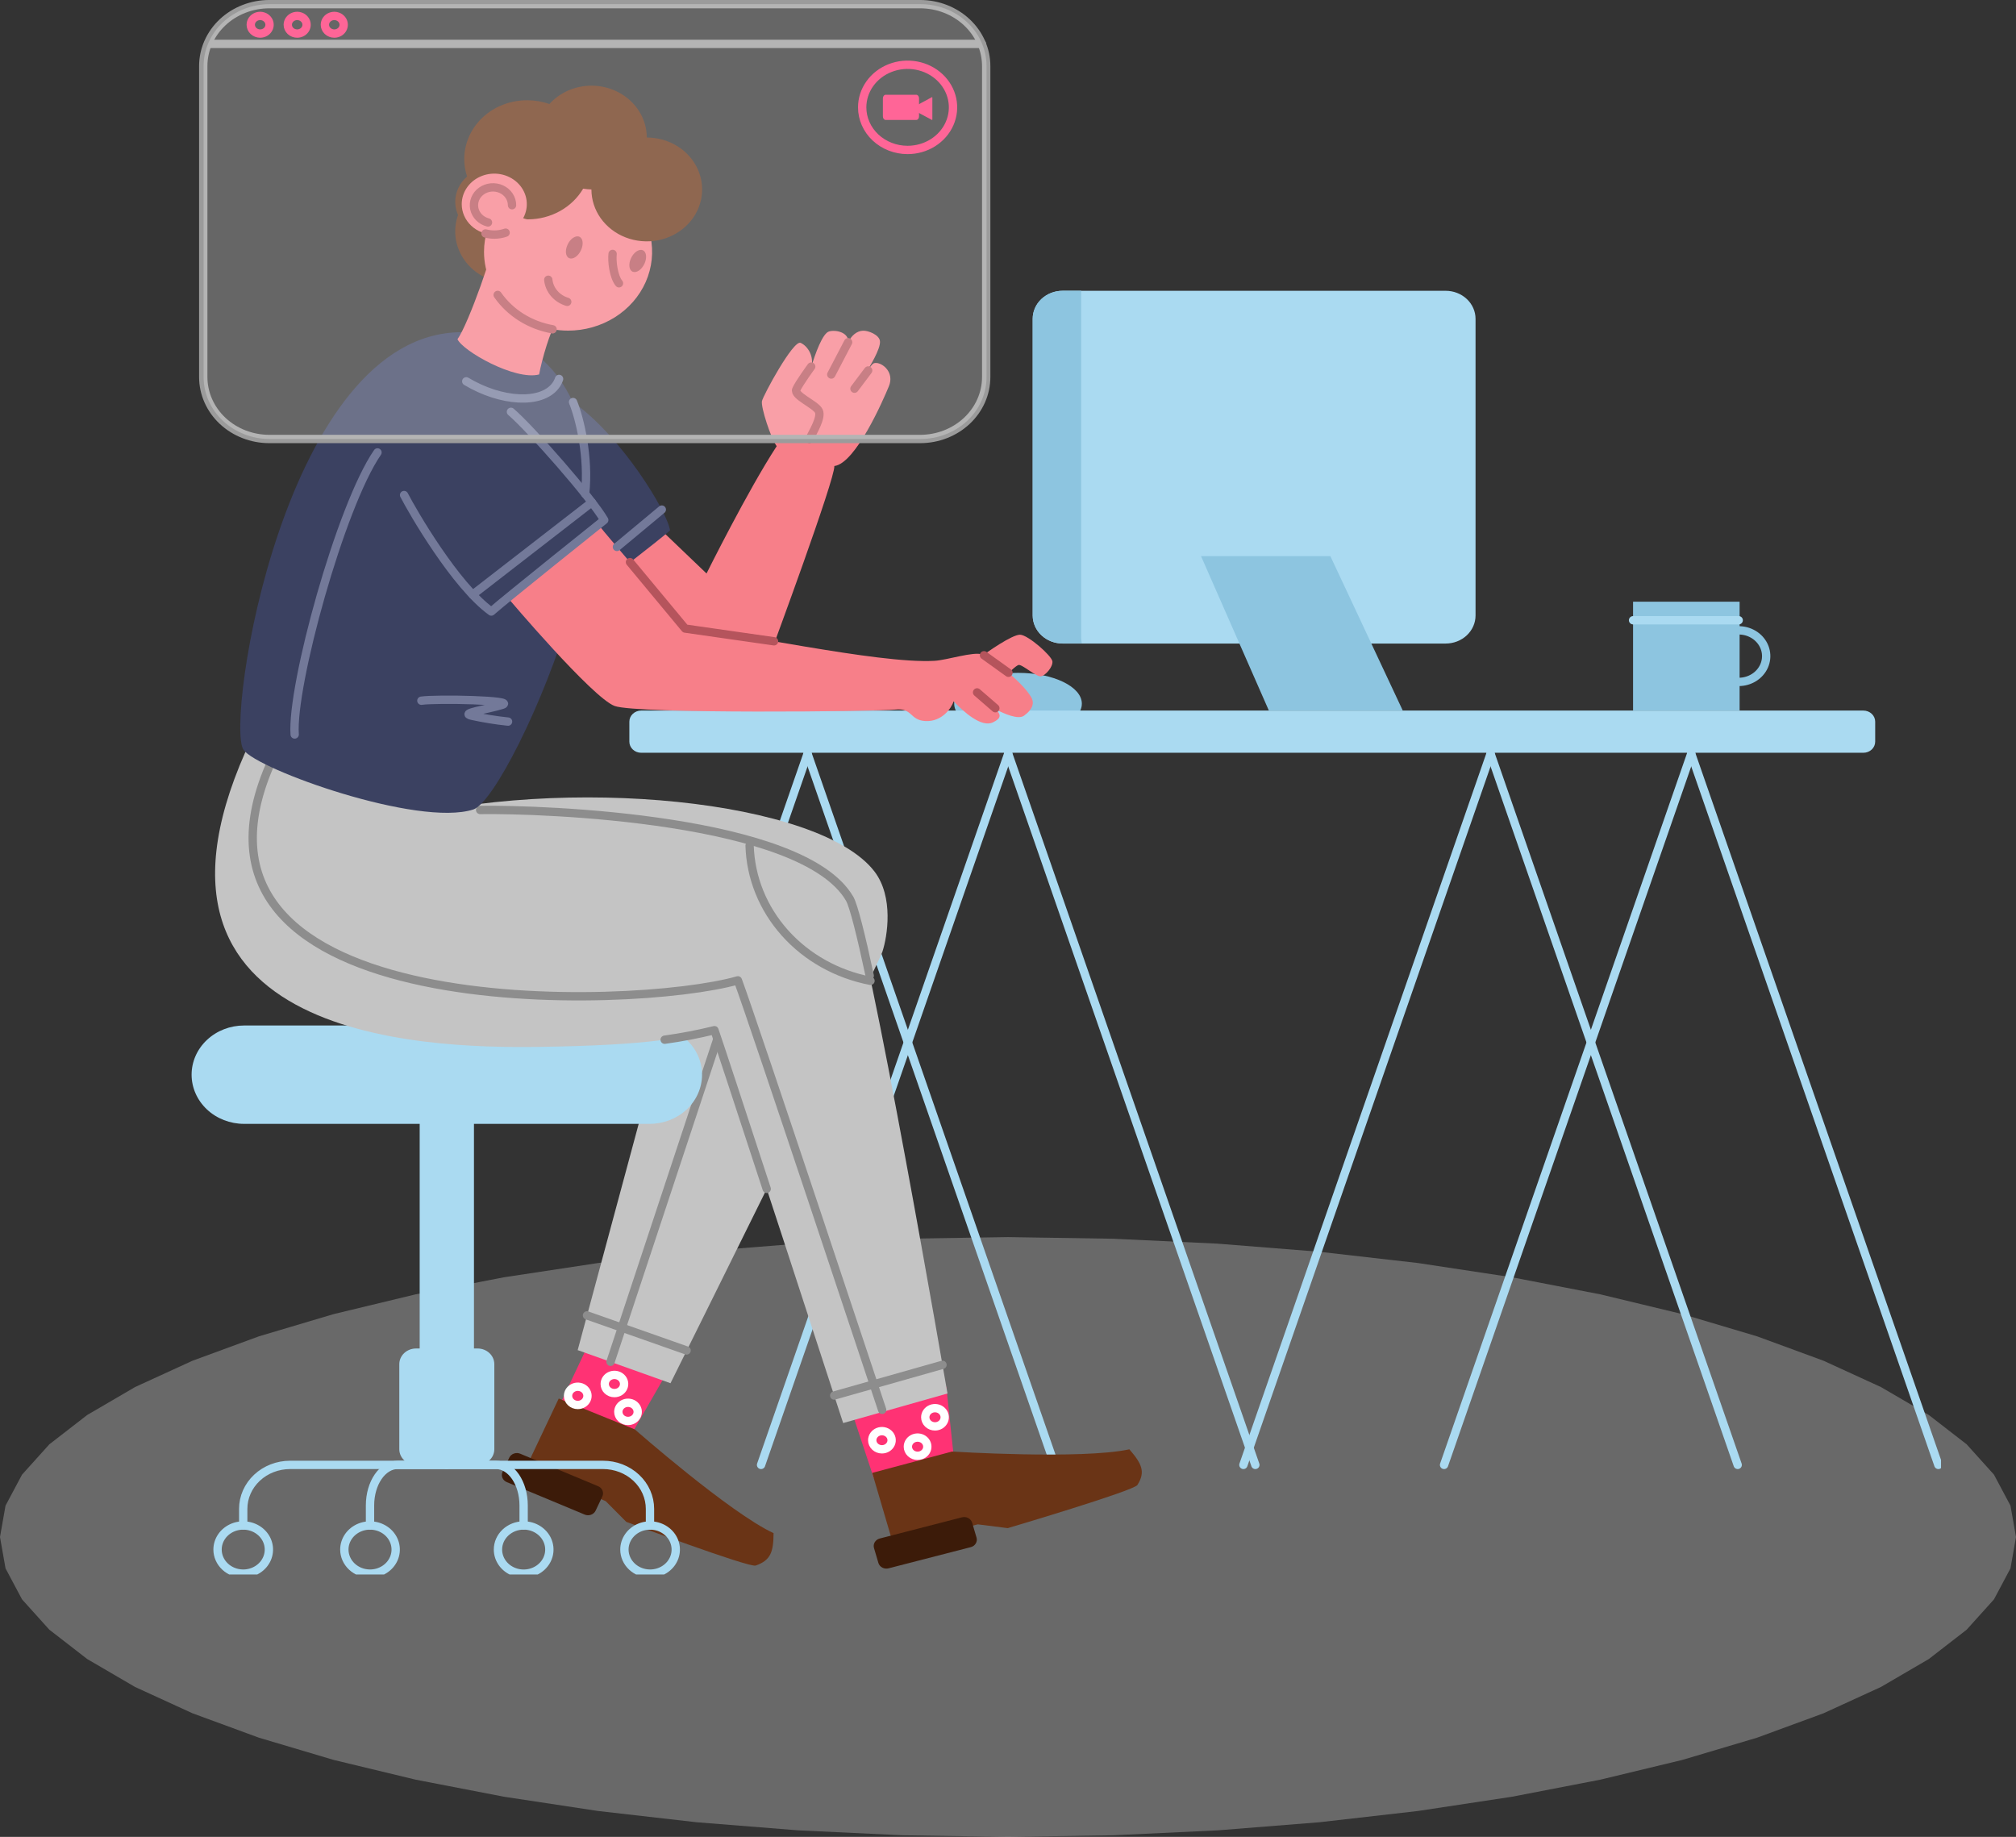 <svg width="484" height="441" viewBox="0 0 484 441" fill="none" xmlns="http://www.w3.org/2000/svg">
<rect x="0" y="0" width="484" height="441" fill="#333333" stroke="none"/>
<path d="M242 297L267.296 297.394L292.315 298.573L316.782 300.524L340.43 303.225L363 306.646L384.244 310.751L403.93 315.494L421.841 320.823L437.782 326.679L451.578 333L463.078 339.715L472.156 346.751L478.712 354.03L482.674 361.474L484 369L482.674 376.526L478.712 383.97L472.156 391.249L463.078 398.285L451.578 405L437.782 411.321L421.841 417.177L403.93 422.506L384.244 427.249L363 431.354L340.43 434.775L316.782 437.476L292.315 439.427L267.296 440.606L242 441L216.704 440.606L191.685 439.427L167.218 437.476L143.57 434.775L121 431.354L99.756 427.249L80.07 422.506L62.159 417.177L46.218 411.321L32.422 405L20.922 398.285L11.844 391.249L5.288 383.97L1.326 376.526L0 369L1.326 361.474L5.288 354.03L11.844 346.751L20.922 339.715L32.422 333L46.218 326.679L62.159 320.823L80.07 315.494L99.756 310.751L121 306.646L143.57 303.225L167.218 300.524L191.685 298.573L216.704 297.394L242 297Z" fill="#CFCFCF" fill-opacity="0.35"/>
<g clip-path="url(#clip0)">
<path fill-rule="evenodd" clip-rule="evenodd" d="M229.083 168.938C229.083 164.847 235.946 161.539 244.407 161.539C252.867 161.539 259.73 164.847 259.73 168.938C259.73 173.028 252.867 176.331 244.407 176.331C235.946 176.331 229.083 173.034 229.083 168.938Z" fill="#8DC5E0"/>
<path fill-rule="evenodd" clip-rule="evenodd" d="M205.14 340.86L209.79 354.9L229.083 350.768L227.191 332.914L205.14 340.86Z" fill="#FF3274"/>
<path fill-rule="evenodd" clip-rule="evenodd" d="M153.93 170.592H447.361C448.113 170.592 448.834 170.872 449.365 171.371C449.897 171.869 450.196 172.546 450.196 173.251V178.063C450.196 178.768 449.897 179.444 449.365 179.943C448.834 180.442 448.113 180.722 447.361 180.722H153.93C153.178 180.722 152.457 180.442 151.925 179.943C151.393 179.444 151.095 178.768 151.095 178.063V173.251C151.095 172.546 151.393 171.869 151.925 171.371C152.457 170.872 153.178 170.592 153.93 170.592Z" fill="#AADAF1"/>
<path d="M193.876 180.962L134.514 351.688" stroke="#AADAF1" stroke-width="2" stroke-linecap="round" stroke-linejoin="round"/>
<path d="M242.053 180.962L182.716 351.688" stroke="#AADAF1" stroke-width="2" stroke-linecap="round" stroke-linejoin="round"/>
<path d="M242.053 180.962L301.383 351.688" stroke="#AADAF1" stroke-width="2" stroke-linecap="round" stroke-linejoin="round"/>
<path d="M193.876 180.962L253.207 351.688" stroke="#AADAF1" stroke-width="2" stroke-linecap="round" stroke-linejoin="round"/>
<path fill-rule="evenodd" clip-rule="evenodd" d="M140.787 323.741L134.54 336.975L151.832 343.922L159.529 330.544L140.787 323.741Z" fill="#FF3274"/>
<path fill-rule="evenodd" clip-rule="evenodd" d="M134.142 335.754L152.422 343.176C152.422 343.176 175.205 363.195 185.718 368.074C185.686 372.519 185.076 374.582 181.433 375.851C179.804 376.417 150.357 365.361 150.357 365.361L145.418 360.392L126.368 352.175L134.142 335.754Z" fill="#6A3416"/>
<path d="M145.181 332.265C145.181 331.833 145.317 331.411 145.573 331.052C145.829 330.692 146.193 330.413 146.618 330.247C147.044 330.082 147.512 330.039 147.963 330.123C148.415 330.207 148.83 330.415 149.155 330.721C149.481 331.026 149.703 331.415 149.793 331.839C149.883 332.262 149.836 332.701 149.66 333.1C149.484 333.499 149.186 333.84 148.803 334.08C148.42 334.32 147.97 334.448 147.509 334.448C147.203 334.449 146.9 334.393 146.617 334.284C146.334 334.174 146.077 334.013 145.861 333.81C145.645 333.607 145.473 333.366 145.356 333.101C145.24 332.836 145.18 332.552 145.181 332.265V332.265Z" stroke="white" stroke-width="2" stroke-linecap="round" stroke-linejoin="round"/>
<path d="M136.374 335.11C136.374 334.677 136.511 334.253 136.768 333.893C137.025 333.533 137.39 333.252 137.817 333.086C138.244 332.921 138.714 332.878 139.167 332.963C139.62 333.048 140.036 333.257 140.362 333.564C140.688 333.871 140.91 334.261 141 334.686C141.089 335.112 141.042 335.552 140.864 335.952C140.687 336.352 140.386 336.694 140.001 336.933C139.617 337.173 139.165 337.301 138.703 337.299C138.085 337.298 137.492 337.066 137.056 336.656C136.619 336.246 136.374 335.69 136.374 335.11V335.11Z" stroke="white" stroke-width="2" stroke-linecap="round" stroke-linejoin="round"/>
<path d="M148.446 338.954C148.446 338.522 148.582 338.1 148.838 337.741C149.094 337.381 149.457 337.102 149.883 336.936C150.308 336.771 150.776 336.728 151.228 336.812C151.68 336.896 152.095 337.104 152.42 337.41C152.746 337.715 152.968 338.104 153.057 338.528C153.147 338.951 153.101 339.39 152.925 339.789C152.749 340.188 152.45 340.529 152.067 340.769C151.685 341.009 151.234 341.137 150.774 341.137C150.156 341.137 149.564 340.907 149.128 340.498C148.691 340.088 148.446 339.533 148.446 338.954Z" stroke="white" stroke-width="2" stroke-linecap="round" stroke-linejoin="round"/>
<path fill-rule="evenodd" clip-rule="evenodd" d="M124.932 349.017L143.577 356.795C144.062 356.993 144.443 357.363 144.638 357.824C144.833 358.285 144.825 358.8 144.616 359.255L142.987 362.69C142.878 362.913 142.723 363.114 142.531 363.28C142.339 363.447 142.114 363.577 141.868 363.662C141.623 363.747 141.362 363.785 141.1 363.775C140.839 363.765 140.582 363.707 140.345 363.604L121.686 355.826C121.446 355.73 121.228 355.589 121.046 355.413C120.864 355.237 120.72 355.03 120.624 354.802C120.527 354.574 120.479 354.33 120.483 354.085C120.487 353.839 120.543 353.597 120.647 353.372L122.27 349.938C122.38 349.713 122.536 349.511 122.729 349.343C122.922 349.175 123.149 349.044 123.397 348.959C123.644 348.873 123.907 348.834 124.17 348.844C124.434 348.854 124.692 348.913 124.932 349.017Z" fill="#3C1B09"/>
<path fill-rule="evenodd" clip-rule="evenodd" d="M93.394 197.095C135.861 185.877 196.782 192.091 209.925 209.204C214.62 215.316 213.029 224.88 211.849 228.483C210.669 232.086 160.972 332.078 160.972 332.078L138.69 324.132L160.587 242.926C160.587 242.926 88.115 198.479 93.394 197.095Z" fill="#C4C4C4"/>
<path d="M146.579 326.941L172.229 249.428" stroke="#8D8D8D" stroke-width="2" stroke-linecap="round" stroke-linejoin="round"/>
<path d="M140.928 315.795L164.84 324.216" stroke="#8D8D8D" stroke-width="2" stroke-linecap="round" stroke-linejoin="round"/>
<path fill-rule="evenodd" clip-rule="evenodd" d="M209.405 353.607L228.557 348.482C228.557 348.482 259.711 350.425 271.14 347.947C274.123 351.405 275.066 353.36 273.065 356.512C272.186 357.914 241.937 366.871 241.937 366.871L234.76 365.962L214.498 370.937L209.405 353.607Z" fill="#6A3416"/>
<path fill-rule="evenodd" clip-rule="evenodd" d="M211.246 369.349L230.924 364.278C231.175 364.21 231.438 364.189 231.698 364.216C231.957 364.243 232.209 364.318 232.437 364.437C232.666 364.555 232.868 364.715 233.031 364.906C233.194 365.098 233.315 365.318 233.387 365.553L234.452 369.162C234.519 369.4 234.535 369.647 234.499 369.89C234.463 370.134 234.377 370.368 234.245 370.58C234.112 370.791 233.937 370.977 233.728 371.125C233.519 371.273 233.281 371.381 233.028 371.442L213.35 376.513C213.099 376.581 212.836 376.602 212.576 376.575C212.316 376.548 212.065 376.473 211.836 376.354C211.608 376.236 211.406 376.076 211.243 375.885C211.08 375.693 210.959 375.473 210.887 375.238L209.822 371.629C209.755 371.391 209.739 371.144 209.775 370.901C209.81 370.657 209.897 370.423 210.029 370.211C210.161 370 210.337 369.814 210.546 369.666C210.754 369.518 210.992 369.41 211.246 369.349Z" fill="#3C1B09"/>
<path d="M217.961 347.321C217.96 346.887 218.096 346.463 218.352 346.102C218.608 345.741 218.973 345.46 219.4 345.293C219.827 345.127 220.297 345.083 220.75 345.167C221.203 345.251 221.62 345.46 221.947 345.767C222.274 346.073 222.496 346.464 222.586 346.889C222.676 347.314 222.629 347.755 222.452 348.156C222.274 348.556 221.974 348.898 221.589 349.138C221.204 349.378 220.752 349.506 220.29 349.504C219.672 349.504 219.08 349.274 218.643 348.865C218.207 348.455 217.961 347.9 217.961 347.321Z" stroke="white" stroke-width="2" stroke-linecap="round" stroke-linejoin="round"/>
<path d="M222.137 340.259C222.136 339.825 222.272 339.401 222.528 339.04C222.784 338.679 223.148 338.398 223.575 338.231C224.002 338.065 224.472 338.021 224.926 338.105C225.379 338.189 225.796 338.398 226.123 338.705C226.449 339.011 226.672 339.402 226.762 339.827C226.852 340.253 226.805 340.693 226.627 341.094C226.45 341.494 226.15 341.836 225.765 342.076C225.38 342.316 224.928 342.444 224.465 342.442C223.848 342.441 223.257 342.21 222.821 341.801C222.384 341.392 222.139 340.838 222.137 340.259V340.259Z" stroke="white" stroke-width="2" stroke-linecap="round" stroke-linejoin="round"/>
<path d="M209.405 345.763C209.405 345.331 209.542 344.909 209.797 344.55C210.053 344.191 210.417 343.911 210.842 343.746C211.268 343.58 211.736 343.537 212.188 343.621C212.639 343.706 213.054 343.914 213.38 344.219C213.705 344.524 213.927 344.913 214.017 345.337C214.107 345.761 214.061 346.2 213.884 346.599C213.708 346.998 213.41 347.339 213.027 347.578C212.644 347.818 212.194 347.947 211.733 347.947C211.116 347.947 210.524 347.716 210.087 347.307C209.65 346.897 209.405 346.342 209.405 345.763Z" stroke="white" stroke-width="2" stroke-linecap="round" stroke-linejoin="round"/>
<path fill-rule="evenodd" clip-rule="evenodd" d="M58.591 246.198H155.956C159.296 246.198 162.498 247.442 164.86 249.657C167.221 251.871 168.547 254.874 168.547 258.006C168.547 261.138 167.221 264.141 164.86 266.356C162.498 268.57 159.296 269.814 155.956 269.814H58.591C55.252 269.814 52.049 268.57 49.688 266.356C47.327 264.141 46 261.138 46 258.006V258.006C46 254.874 47.327 251.871 49.688 249.657C52.049 247.442 55.252 246.198 58.591 246.198Z" fill="#AADAF1"/>
<path fill-rule="evenodd" clip-rule="evenodd" d="M103.194 261.748H111.353C111.999 261.748 112.619 261.988 113.076 262.417C113.534 262.846 113.79 263.427 113.79 264.033V348.608C113.79 349.214 113.534 349.796 113.076 350.224C112.619 350.653 111.999 350.894 111.353 350.894H103.194C102.548 350.894 101.928 350.653 101.471 350.224C101.014 349.796 100.757 349.214 100.757 348.608V264.033C100.757 263.427 101.014 262.846 101.471 262.417C101.928 261.988 102.548 261.748 103.194 261.748Z" fill="#AADAF1"/>
<path fill-rule="evenodd" clip-rule="evenodd" d="M99.91 323.741H114.663C115.728 323.741 116.749 324.138 117.502 324.844C118.255 325.55 118.678 326.508 118.678 327.507V347.922C118.678 348.419 118.573 348.912 118.369 349.37C118.165 349.829 117.867 350.246 117.491 350.596C117.114 350.946 116.668 351.223 116.177 351.41C115.686 351.597 115.161 351.692 114.631 351.688H99.878C98.813 351.688 97.792 351.291 97.039 350.585C96.286 349.879 95.863 348.921 95.863 347.922V327.507C95.863 327.009 95.968 326.517 96.172 326.059C96.376 325.6 96.674 325.183 97.05 324.833C97.427 324.483 97.873 324.206 98.364 324.019C98.855 323.831 99.38 323.737 99.91 323.741Z" fill="#AADAF1"/>
<path d="M58.392 366.227V362.239C58.392 359.441 59.577 356.757 61.687 354.778C63.797 352.8 66.659 351.688 69.642 351.688H107.274" stroke="#AADAF1" stroke-width="2" stroke-linecap="round" stroke-linejoin="round"/>
<path d="M156.046 366.227V362.239C156.045 360.852 155.753 359.479 155.186 358.198C154.619 356.917 153.789 355.753 152.742 354.774C151.696 353.794 150.454 353.017 149.087 352.488C147.72 351.958 146.256 351.686 144.777 351.688H107.158" stroke="#AADAF1" stroke-width="2" stroke-linecap="round" stroke-linejoin="round"/>
<path d="M88.833 366.227V361.415C88.833 356.043 91.816 351.688 95.491 351.688H119.056C122.732 351.688 125.714 356.043 125.714 361.415V366.227" stroke="#AADAF1" stroke-width="2" stroke-linecap="round" stroke-linejoin="round"/>
<path d="M52.228 372.014C52.228 370.87 52.59 369.753 53.267 368.802C53.944 367.851 54.907 367.11 56.033 366.673C57.16 366.235 58.399 366.121 59.594 366.344C60.79 366.567 61.889 367.118 62.751 367.926C63.613 368.734 64.2 369.765 64.438 370.886C64.675 372.007 64.553 373.17 64.087 374.226C63.62 375.282 62.83 376.185 61.816 376.82C60.803 377.455 59.611 377.794 58.392 377.794C56.758 377.793 55.191 377.183 54.035 376.099C52.88 375.016 52.23 373.546 52.228 372.014V372.014Z" stroke="#AADAF1" stroke-width="2" stroke-linecap="round" stroke-linejoin="round"/>
<path d="M82.669 372.014C82.669 370.87 83.031 369.753 83.708 368.802C84.385 367.851 85.348 367.11 86.474 366.673C87.601 366.235 88.84 366.121 90.036 366.344C91.231 366.567 92.33 367.118 93.192 367.926C94.054 368.734 94.641 369.765 94.879 370.886C95.117 372.007 94.995 373.17 94.528 374.226C94.061 375.282 93.271 376.185 92.258 376.82C91.244 377.455 90.052 377.794 88.833 377.794C87.199 377.793 85.632 377.183 84.477 376.099C83.321 375.016 82.671 373.546 82.669 372.014V372.014Z" stroke="#AADAF1" stroke-width="2" stroke-linecap="round" stroke-linejoin="round"/>
<path d="M125.714 366.227C126.935 366.226 128.128 366.564 129.144 367.199C130.159 367.834 130.951 368.738 131.419 369.795C131.887 370.852 132.01 372.016 131.773 373.139C131.536 374.262 130.949 375.293 130.086 376.103C129.223 376.913 128.124 377.465 126.927 377.689C125.73 377.912 124.489 377.798 123.361 377.36C122.233 376.923 121.269 376.181 120.591 375.229C119.912 374.277 119.55 373.158 119.55 372.014C119.55 370.48 120.199 369.009 121.355 367.924C122.511 366.839 124.079 366.228 125.714 366.227" stroke="#AADAF1" stroke-width="2" stroke-linecap="round" stroke-linejoin="round"/>
<path d="M149.908 372.014C149.908 370.87 150.27 369.753 150.947 368.802C151.624 367.851 152.587 367.11 153.713 366.673C154.839 366.235 156.079 366.121 157.274 366.344C158.47 366.567 159.568 367.118 160.43 367.926C161.293 368.734 161.88 369.765 162.117 370.886C162.355 372.007 162.233 373.17 161.767 374.226C161.3 375.282 160.51 376.185 159.496 376.82C158.483 377.455 157.291 377.794 156.072 377.794C154.438 377.793 152.871 377.183 151.715 376.099C150.56 375.016 149.91 373.546 149.908 372.014V372.014Z" stroke="#AADAF1" stroke-width="2" stroke-linecap="round" stroke-linejoin="round"/>
<path fill-rule="evenodd" clip-rule="evenodd" d="M62.24 173.558C23.39 249.663 101.802 251.714 129.319 251.335C156.835 250.956 164.077 249.013 171.523 247.323C173.903 254.084 202.426 341.642 202.426 341.642L227.473 334.544C227.473 334.544 208.327 223.31 204.004 215.797C192.132 195.14 121.904 194.022 113.021 194.521C104.137 195.02 67.166 163.909 62.24 173.558Z" fill="#C4C4C4"/>
<path d="M64.665 183.958C38.053 246.246 152.185 242.493 177.149 235.359C180.882 245.374 211.785 338.466 211.785 338.466" stroke="#8D8D8D" stroke-width="2" stroke-linecap="round" stroke-linejoin="round"/>
<path d="M208.988 235.473C200.958 233.923 193.722 229.875 188.454 223.984C183.185 218.093 180.194 210.706 179.964 203.02" stroke="#8D8D8D" stroke-width="2" stroke-linecap="round" stroke-linejoin="round"/>
<path d="M159.574 249.609C163.599 249.053 167.588 248.29 171.523 247.323C172.511 250.126 177.995 266.83 184.069 285.418" stroke="#8D8D8D" stroke-width="2" stroke-linecap="round" stroke-linejoin="round"/>
<path d="M208.802 234.258C206.711 224.471 204.954 217.493 204.004 215.797C192.844 196.392 130.14 194.226 115.266 194.455" stroke="#8D8D8D" stroke-width="2" stroke-linecap="round" stroke-linejoin="round"/>
<path d="M226.274 327.663L200.271 335.032" stroke="#8D8D8D" stroke-width="2" stroke-linecap="round" stroke-linejoin="round"/>
<path fill-rule="evenodd" clip-rule="evenodd" d="M109.288 55.544C109.288 53.079 110.067 50.669 111.528 48.619C112.989 46.569 115.064 44.972 117.493 44.028C119.922 43.085 122.595 42.839 125.173 43.32C127.751 43.802 130.119 44.989 131.977 46.733C133.836 48.477 135.101 50.698 135.613 53.116C136.125 55.534 135.861 58.04 134.854 60.318C133.847 62.595 132.143 64.541 129.956 65.91C127.77 67.279 125.2 68.009 122.571 68.008C120.826 68.008 119.098 67.685 117.486 67.059C115.874 66.432 114.41 65.514 113.176 64.357C111.943 63.199 110.964 61.825 110.297 60.313C109.63 58.801 109.287 57.18 109.288 55.544Z" fill="#6A3416"/>
<path fill-rule="evenodd" clip-rule="evenodd" d="M234.882 158.146C237.069 156.462 242.995 152.354 244.894 152.378C246.793 152.402 252.54 157.467 252.668 158.796C252.796 160.126 250.968 162.225 249.878 162.375C248.787 162.526 245.279 159.368 244.509 159.65C243.739 159.933 242.046 161.617 241.552 162.363C241.058 163.109 232.701 159.801 234.882 158.146Z" fill="#F77F89"/>
<path fill-rule="evenodd" clip-rule="evenodd" d="M156.502 125.123L169.625 137.682C169.625 137.682 179.554 117.694 186.468 107.119C185.07 105.23 182.62 97.705 182.934 96.291C183.248 94.878 190.471 81.536 192.215 82.312C193.96 83.088 195.589 85.692 194.697 88.327C195.73 84.856 197.475 80.056 199.014 79.581C200.554 79.106 203.793 79.731 203.652 82.168C204.389 80.573 205.691 79.455 207.179 79.394C208.462 79.34 211.079 80.369 211.259 81.885C211.477 83.78 208.59 88.303 208.238 88.947C209.585 87.226 209.572 87.142 210.38 87.142C212.003 87.196 214.748 89.458 213.407 92.724C212.067 95.991 205.441 111.233 200.31 111.883C200.547 114.842 185.256 156.137 185.256 156.137L162.088 155.271L145.213 134.338L156.502 125.123Z" fill="#F77F89"/>
<path fill-rule="evenodd" clip-rule="evenodd" d="M110.859 79.749C68.251 79.797 54.011 173.588 58.463 180.018C61.727 184.734 100.379 198.599 113.624 194.34C118.299 192.837 130.467 169.407 137.356 145.767C144.7 140.113 158.599 129.405 160.863 127.342C160.222 122.813 149.055 104.562 137.49 96.478C133.494 87.918 126.08 79.749 110.859 79.749Z" fill="#3B4161"/>
<path fill-rule="evenodd" clip-rule="evenodd" d="M121.879 143.475C121.879 143.475 142.218 167.536 147.567 169.491C152.916 171.446 210.694 170.821 214.915 170.357C219.135 169.894 218.365 172.914 222.182 173.106C226.133 173.311 228.41 170.033 228.949 168.378C231.36 170.893 235.613 174.761 238.403 173.413C240.379 172.451 240.404 171.609 239.044 170.279C240.969 171.32 244.445 172.848 245.85 171.819C248.107 170.171 248.319 168.631 247.556 167.35C245.202 163.386 237.62 157.774 235.818 157.124C233.74 156.354 227.409 158.471 224.363 158.646C210.553 159.446 175.731 151.391 164.308 150.904C162.627 147.896 145.213 128.148 143.866 126.175C139.087 130.007 121.879 143.475 121.879 143.475Z" fill="#F77F89"/>
<path fill-rule="evenodd" clip-rule="evenodd" d="M116.202 60.458C116.201 56.715 117.383 53.055 119.6 49.943C121.817 46.83 124.968 44.403 128.656 42.97C132.343 41.537 136.401 41.162 140.316 41.892C144.231 42.622 147.827 44.424 150.649 47.071C153.472 49.718 155.394 53.09 156.172 56.762C156.95 60.433 156.55 64.239 155.022 67.697C153.494 71.155 150.907 74.111 147.587 76.19C144.268 78.269 140.366 79.378 136.374 79.376C131.025 79.375 125.895 77.381 122.112 73.834C118.33 70.286 116.204 65.475 116.202 60.458Z" fill="#F77F89"/>
<path fill-rule="evenodd" clip-rule="evenodd" d="M118.909 56.338C118.992 59.279 112.424 77.879 109.833 81.44C111.116 84.285 123.668 91.419 129.434 89.897C130.076 86.288 132.224 79.034 133.552 77.421C134.88 75.809 118.825 53.372 118.909 56.338Z" fill="#F77F89"/>
<path fill-rule="evenodd" clip-rule="evenodd" d="M141.967 20.571C140.05 20.577 138.156 20.973 136.419 21.734C134.681 22.494 133.14 23.6 131.904 24.974C130.245 24.388 128.488 24.082 126.715 24.072C124.338 24.04 121.988 24.537 119.855 25.522C117.723 26.507 115.87 27.951 114.448 29.737C113.027 31.523 112.076 33.6 111.675 35.797C111.274 37.994 111.434 40.249 112.142 42.376C111.246 43.15 110.53 44.089 110.04 45.135C109.55 46.18 109.296 47.31 109.294 48.452C109.309 50.417 110.053 52.316 111.399 53.823C112.745 55.329 114.609 56.348 116.67 56.705C116.773 56.242 116.773 55.917 116.933 55.388C117.369 53.98 123.899 51.405 124.63 51.869C125.206 52.256 125.861 52.526 126.554 52.663C126.614 52.666 126.674 52.666 126.734 52.663C129.446 52.656 132.106 51.969 134.44 50.674C136.773 49.378 138.695 47.52 140.005 45.294C140.66 45.402 141.322 45.464 141.987 45.48C141.987 47.945 142.766 50.355 144.226 52.405C145.687 54.454 147.762 56.052 150.191 56.995C152.619 57.939 155.291 58.185 157.869 57.705C160.447 57.224 162.815 56.036 164.674 54.294C166.533 52.55 167.798 50.33 168.311 47.912C168.824 45.494 168.561 42.988 167.555 40.711C166.549 38.433 164.846 36.487 162.66 35.117C160.475 33.748 157.905 33.017 155.277 33.017C155.274 31.38 154.928 29.76 154.258 28.248C153.587 26.737 152.606 25.364 151.37 24.209C150.135 23.053 148.668 22.137 147.055 21.513C145.441 20.889 143.713 20.569 141.967 20.571Z" fill="#6A3416"/>
<path fill-rule="evenodd" clip-rule="evenodd" d="M110.853 48.993C110.857 47.545 111.318 46.13 112.179 44.928C113.039 43.725 114.261 42.789 115.689 42.237C117.117 41.685 118.687 41.543 120.201 41.828C121.715 42.112 123.105 42.812 124.196 43.837C125.287 44.862 126.029 46.168 126.329 47.589C126.629 49.009 126.473 50.481 125.881 51.819C125.289 53.157 124.288 54.3 123.003 55.104C121.719 55.909 120.209 56.338 118.665 56.338C117.638 56.338 116.62 56.148 115.671 55.779C114.722 55.409 113.86 54.868 113.134 54.186C112.408 53.503 111.833 52.694 111.442 51.803C111.05 50.912 110.85 49.957 110.853 48.993Z" fill="#F77F89"/>
<path d="M70.746 176.331C69.905 164.697 81.758 121.477 90.629 108.617" stroke="#737999" stroke-width="2" stroke-linecap="round" stroke-linejoin="round"/>
<path d="M97.011 118.849C99.076 122.849 109.294 140.564 117.953 146.814C121.256 143.878 145.065 124.852 145.065 124.852C142.025 119.552 127.407 102.938 122.667 98.866" stroke="#737999" stroke-width="2" stroke-linecap="round" stroke-linejoin="round"/>
<path d="M113.47 142.771L142.089 120.593" stroke="#737999" stroke-width="2" stroke-linecap="round" stroke-linejoin="round"/>
<path d="M134.226 90.968C134.027 91.562 133.729 92.123 133.34 92.628C129.941 97.079 120.358 96.592 111.937 91.545" stroke="#737999" stroke-width="2" stroke-linecap="round" stroke-linejoin="round"/>
<path d="M137.574 96.52C139.196 100.478 141.422 109.711 140.479 118.548" stroke="#737999" stroke-width="2" stroke-linecap="round" stroke-linejoin="round"/>
<path d="M148.112 131.306L158.888 122.338" stroke="#737999" stroke-width="2" stroke-linecap="round" stroke-linejoin="round"/>
<path d="M101.161 168.222C104.721 167.699 124.155 168.072 120.564 169.215C116.972 170.357 110.25 171.17 113.245 171.831C116.122 172.464 119.037 172.934 121.975 173.239" stroke="#737999" stroke-width="2" stroke-linecap="round" stroke-linejoin="round"/>
<path d="M147.073 60.958C146.874 62.624 147.265 66.371 148.606 68.007" stroke="#B5545C" stroke-width="2" stroke-linecap="round" stroke-linejoin="round"/>
<path fill-rule="evenodd" clip-rule="evenodd" d="M136.259 58.744C136.9 57.318 138.183 56.458 139.075 56.825C139.966 57.192 140.146 58.63 139.485 60.067C138.824 61.505 137.561 62.353 136.669 61.986C135.778 61.619 135.592 60.176 136.259 58.744Z" fill="#B5545C"/>
<path fill-rule="evenodd" clip-rule="evenodd" d="M151.492 61.998C152.134 60.573 153.417 59.712 154.308 60.073C155.2 60.434 155.379 61.878 154.719 63.316C154.058 64.753 152.794 65.601 151.903 65.234C151.011 64.868 150.825 63.418 151.492 61.998Z" fill="#B5545C"/>
<path d="M136.182 72.465C134.951 72.099 133.862 71.4 133.052 70.456C132.242 69.512 131.747 68.366 131.628 67.159" stroke="#B5545C" stroke-width="2" stroke-linecap="round" stroke-linejoin="round"/>
<path d="M132.661 79.058C129.984 78.587 127.436 77.613 125.171 76.195C122.905 74.776 120.97 72.943 119.48 70.805" stroke="#B5545C" stroke-width="2" stroke-linecap="round" stroke-linejoin="round"/>
<path d="M121.391 55.857C120.52 56.164 119.596 56.321 118.665 56.32C117.954 56.32 117.246 56.229 116.561 56.049" stroke="#B5545C" stroke-width="2" stroke-linecap="round" stroke-linejoin="round"/>
<path d="M117.158 53.408C116.335 53.199 115.591 52.777 115.01 52.192C114.428 51.606 114.034 50.88 113.869 50.095C113.705 49.31 113.778 48.498 114.081 47.75C114.383 47.002 114.902 46.348 115.58 45.862C116.257 45.377 117.066 45.078 117.915 45.001C118.764 44.924 119.619 45.07 120.384 45.425C121.148 45.779 121.792 46.327 122.242 47.007C122.692 47.686 122.93 48.47 122.93 49.27" stroke="#B5545C" stroke-width="2" stroke-linecap="round" stroke-linejoin="round"/>
<path d="M185.827 153.96L164.487 150.904L151.242 134.952" stroke="#B5545C" stroke-width="2" stroke-linecap="round" stroke-linejoin="round"/>
<path d="M194.332 105.392C195.127 103.768 197.334 100.207 196.57 98.655C195.807 97.103 190.522 95.004 191.17 93.518C191.818 92.032 194.755 88.014 194.755 88.014" stroke="#B5545C" stroke-width="2" stroke-linecap="round" stroke-linejoin="round"/>
<path d="M203.619 82.156L199.572 89.915" stroke="#B5545C" stroke-width="2" stroke-linecap="round" stroke-linejoin="round"/>
<path d="M208.43 88.941L205.14 93.32" stroke="#B5545C" stroke-width="2" stroke-linecap="round" stroke-linejoin="round"/>
<path d="M236.235 157.31L242.11 161.521" stroke="#B5545C" stroke-width="2" stroke-linecap="round" stroke-linejoin="round"/>
<path d="M238.961 170.027L234.574 166.225" stroke="#B5545C" stroke-width="2" stroke-linecap="round" stroke-linejoin="round"/>
<path fill-rule="evenodd" clip-rule="evenodd" d="M212.606 22.755H220.001C220.347 22.755 220.642 23.14 220.642 23.615V27.94C220.642 28.415 220.354 28.794 220.001 28.794H212.606C212.253 28.794 211.964 28.415 211.964 27.94V23.615C211.971 23.14 212.253 22.755 212.606 22.755Z" fill="#FF3274"/>
<path fill-rule="evenodd" clip-rule="evenodd" d="M223.837 26.051V28.71C223.837 28.788 223.779 28.818 223.715 28.782L221.252 27.465L218.795 26.135C218.725 26.099 218.725 26.039 218.795 26.003L221.252 24.668L223.715 23.338C223.727 23.33 223.741 23.325 223.756 23.324C223.771 23.324 223.786 23.327 223.799 23.334C223.812 23.341 223.822 23.351 223.829 23.364C223.836 23.376 223.838 23.39 223.837 23.404V26.051Z" fill="#FF3274"/>
<path d="M206.993 25.774C206.993 23.752 207.633 21.775 208.831 20.093C210.029 18.411 211.732 17.101 213.724 16.327C215.717 15.553 217.909 15.35 220.024 15.745C222.14 16.139 224.082 17.113 225.607 18.543C227.132 19.974 228.171 21.796 228.592 23.779C229.012 25.763 228.796 27.819 227.971 29.688C227.146 31.556 225.748 33.153 223.955 34.277C222.162 35.401 220.054 36 217.897 36C215.005 36 212.232 34.923 210.187 33.005C208.142 31.087 206.993 28.486 206.993 25.774Z" stroke="#FF3274" stroke-width="2" stroke-linecap="round" stroke-linejoin="round"/>
<path d="M64.659 0.997H220.899C222.983 0.997 225.047 1.381 226.973 2.129C228.898 2.876 230.648 3.972 232.122 5.354C233.595 6.736 234.764 8.377 235.561 10.183C236.358 11.989 236.768 13.925 236.767 15.879V90.511C236.767 94.458 235.096 98.243 232.12 101.034C229.144 103.825 225.108 105.392 220.899 105.392H64.659C60.451 105.391 56.416 103.822 53.442 101.032C50.468 98.241 48.797 94.457 48.797 90.511V15.879C48.796 13.925 49.205 11.99 50.002 10.185C50.799 8.379 51.967 6.738 53.44 5.356C54.913 3.975 56.662 2.878 58.587 2.13C60.512 1.382 62.575 0.997 64.659 0.997V0.997Z" stroke="#9B9B9B" stroke-width="2" stroke-linecap="round" stroke-linejoin="round"/>
<path d="M235.748 10.544H49.977" stroke="#9B9B9B" stroke-width="2" stroke-linecap="round" stroke-linejoin="round"/>
<path d="M60.201 5.948C60.2 5.529 60.331 5.119 60.578 4.77C60.825 4.421 61.178 4.149 61.59 3.987C62.002 3.826 62.457 3.783 62.895 3.864C63.333 3.946 63.736 4.147 64.053 4.443C64.369 4.738 64.585 5.116 64.672 5.527C64.76 5.938 64.716 6.364 64.545 6.751C64.374 7.138 64.085 7.469 63.714 7.702C63.342 7.935 62.905 8.059 62.459 8.059C61.861 8.059 61.288 7.837 60.864 7.441C60.441 7.045 60.203 6.508 60.201 5.948V5.948Z" stroke="#FF3274" stroke-width="2" stroke-linecap="round" stroke-linejoin="round"/>
<path d="M69.091 5.948C69.089 5.529 69.221 5.119 69.468 4.77C69.715 4.421 70.067 4.149 70.48 3.987C70.892 3.826 71.347 3.783 71.785 3.864C72.223 3.946 72.626 4.147 72.943 4.443C73.259 4.738 73.475 5.116 73.562 5.527C73.65 5.938 73.606 6.364 73.435 6.751C73.264 7.138 72.975 7.469 72.603 7.702C72.232 7.935 71.795 8.059 71.348 8.059C71.052 8.06 70.759 8.006 70.485 7.9C70.211 7.795 69.962 7.639 69.752 7.443C69.543 7.247 69.376 7.014 69.263 6.757C69.149 6.501 69.091 6.226 69.091 5.948V5.948Z" stroke="#FF3274" stroke-width="2" stroke-linecap="round" stroke-linejoin="round"/>
<path d="M78 5.948C77.999 5.529 78.13 5.119 78.377 4.77C78.624 4.421 78.977 4.149 79.389 3.987C79.802 3.826 80.256 3.783 80.694 3.864C81.132 3.946 81.535 4.147 81.852 4.443C82.168 4.738 82.384 5.116 82.471 5.527C82.559 5.938 82.515 6.364 82.344 6.751C82.173 7.138 81.884 7.469 81.513 7.702C81.141 7.935 80.704 8.059 80.257 8.059C79.66 8.059 79.087 7.837 78.663 7.441C78.24 7.045 78.001 6.508 78 5.948V5.948Z" stroke="#FF3274" stroke-width="2" stroke-linecap="round" stroke-linejoin="round"/>
<path d="M357.852 180.962L298.516 351.688" stroke="#AADAF1" stroke-width="2" stroke-linecap="round" stroke-linejoin="round"/>
<path d="M406.028 180.962L346.692 351.688" stroke="#AADAF1" stroke-width="2" stroke-linecap="round" stroke-linejoin="round"/>
<path d="M406.028 180.962L465.359 351.688" stroke="#AADAF1" stroke-width="2" stroke-linecap="round" stroke-linejoin="round"/>
<path d="M357.852 180.962L417.182 351.688" stroke="#AADAF1" stroke-width="2" stroke-linecap="round" stroke-linejoin="round"/>
<path fill-rule="evenodd" clip-rule="evenodd" d="M255.099 69.812H347.07C348.974 69.812 350.799 70.521 352.145 71.784C353.491 73.046 354.248 74.758 354.248 76.543V147.77C354.248 149.555 353.491 151.267 352.145 152.53C350.799 153.792 348.974 154.501 347.07 154.501H255.099C253.197 154.498 251.375 153.787 250.032 152.525C248.689 151.263 247.934 149.553 247.934 147.77V76.543C247.934 74.76 248.689 73.05 250.032 71.788C251.375 70.526 253.197 69.815 255.099 69.812Z" fill="#AADAF1"/>
<path fill-rule="evenodd" clip-rule="evenodd" d="M255.099 69.806C254.157 69.805 253.223 69.979 252.353 70.316C251.482 70.654 250.691 71.149 250.024 71.774C249.357 72.398 248.829 73.14 248.468 73.956C248.107 74.772 247.921 75.647 247.921 76.531V147.77C247.93 149.55 248.69 151.254 250.035 152.51C251.38 153.766 253.201 154.471 255.099 154.471H259.711C259.672 154.062 259.569 153.665 259.569 153.268V69.806H255.099Z" fill="#8DC5E0"/>
<path fill-rule="evenodd" clip-rule="evenodd" d="M288.337 133.502H319.387L336.776 170.592H304.628L288.337 133.502Z" fill="#8DC5E0"/>
<path fill-rule="evenodd" clip-rule="evenodd" d="M392.065 144.456H417.644V170.592H392.065V144.456Z" fill="#8DC5E0"/>
<path d="M410.826 157.521C410.826 156.297 411.213 155.1 411.938 154.082C412.664 153.064 413.694 152.271 414.9 151.802C416.106 151.334 417.434 151.211 418.714 151.45C419.994 151.689 421.17 152.278 422.093 153.144C423.016 154.01 423.645 155.113 423.899 156.313C424.154 157.514 424.023 158.759 423.524 159.89C423.024 161.021 422.178 161.987 421.093 162.667C420.008 163.348 418.732 163.711 417.426 163.711C415.676 163.711 413.997 163.058 412.759 161.898C411.522 160.737 410.826 159.163 410.826 157.521V157.521Z" stroke="#8DC5E0" stroke-width="2" stroke-linecap="round" stroke-linejoin="round"/>
<path d="M392.065 148.907H417.426" stroke="#AADAF1" stroke-width="2" stroke-linecap="round" stroke-linejoin="round"/>
<path opacity="0.25" fill-rule="evenodd" clip-rule="evenodd" d="M64.742 0.997H220.982C225.191 0.997 229.227 2.565 232.203 5.356C235.179 8.147 236.851 11.932 236.851 15.879V90.511C236.851 94.458 235.179 98.243 232.203 101.034C229.227 103.825 225.191 105.392 220.982 105.392H64.742C60.535 105.391 56.5 103.822 53.525 101.032C50.551 98.241 48.88 94.457 48.88 90.511V15.879C48.879 13.925 49.289 11.99 50.086 10.185C50.882 8.379 52.05 6.738 53.524 5.356C54.997 3.975 56.745 2.878 58.67 2.13C60.595 1.382 62.658 0.997 64.742 0.997Z" fill="white"/>
</g>
<defs>
<clipPath id="clip0">
<rect x="46" y="1.52588e-05" width="420" height="378" fill="white"/>
</clipPath>
</defs>
</svg>
